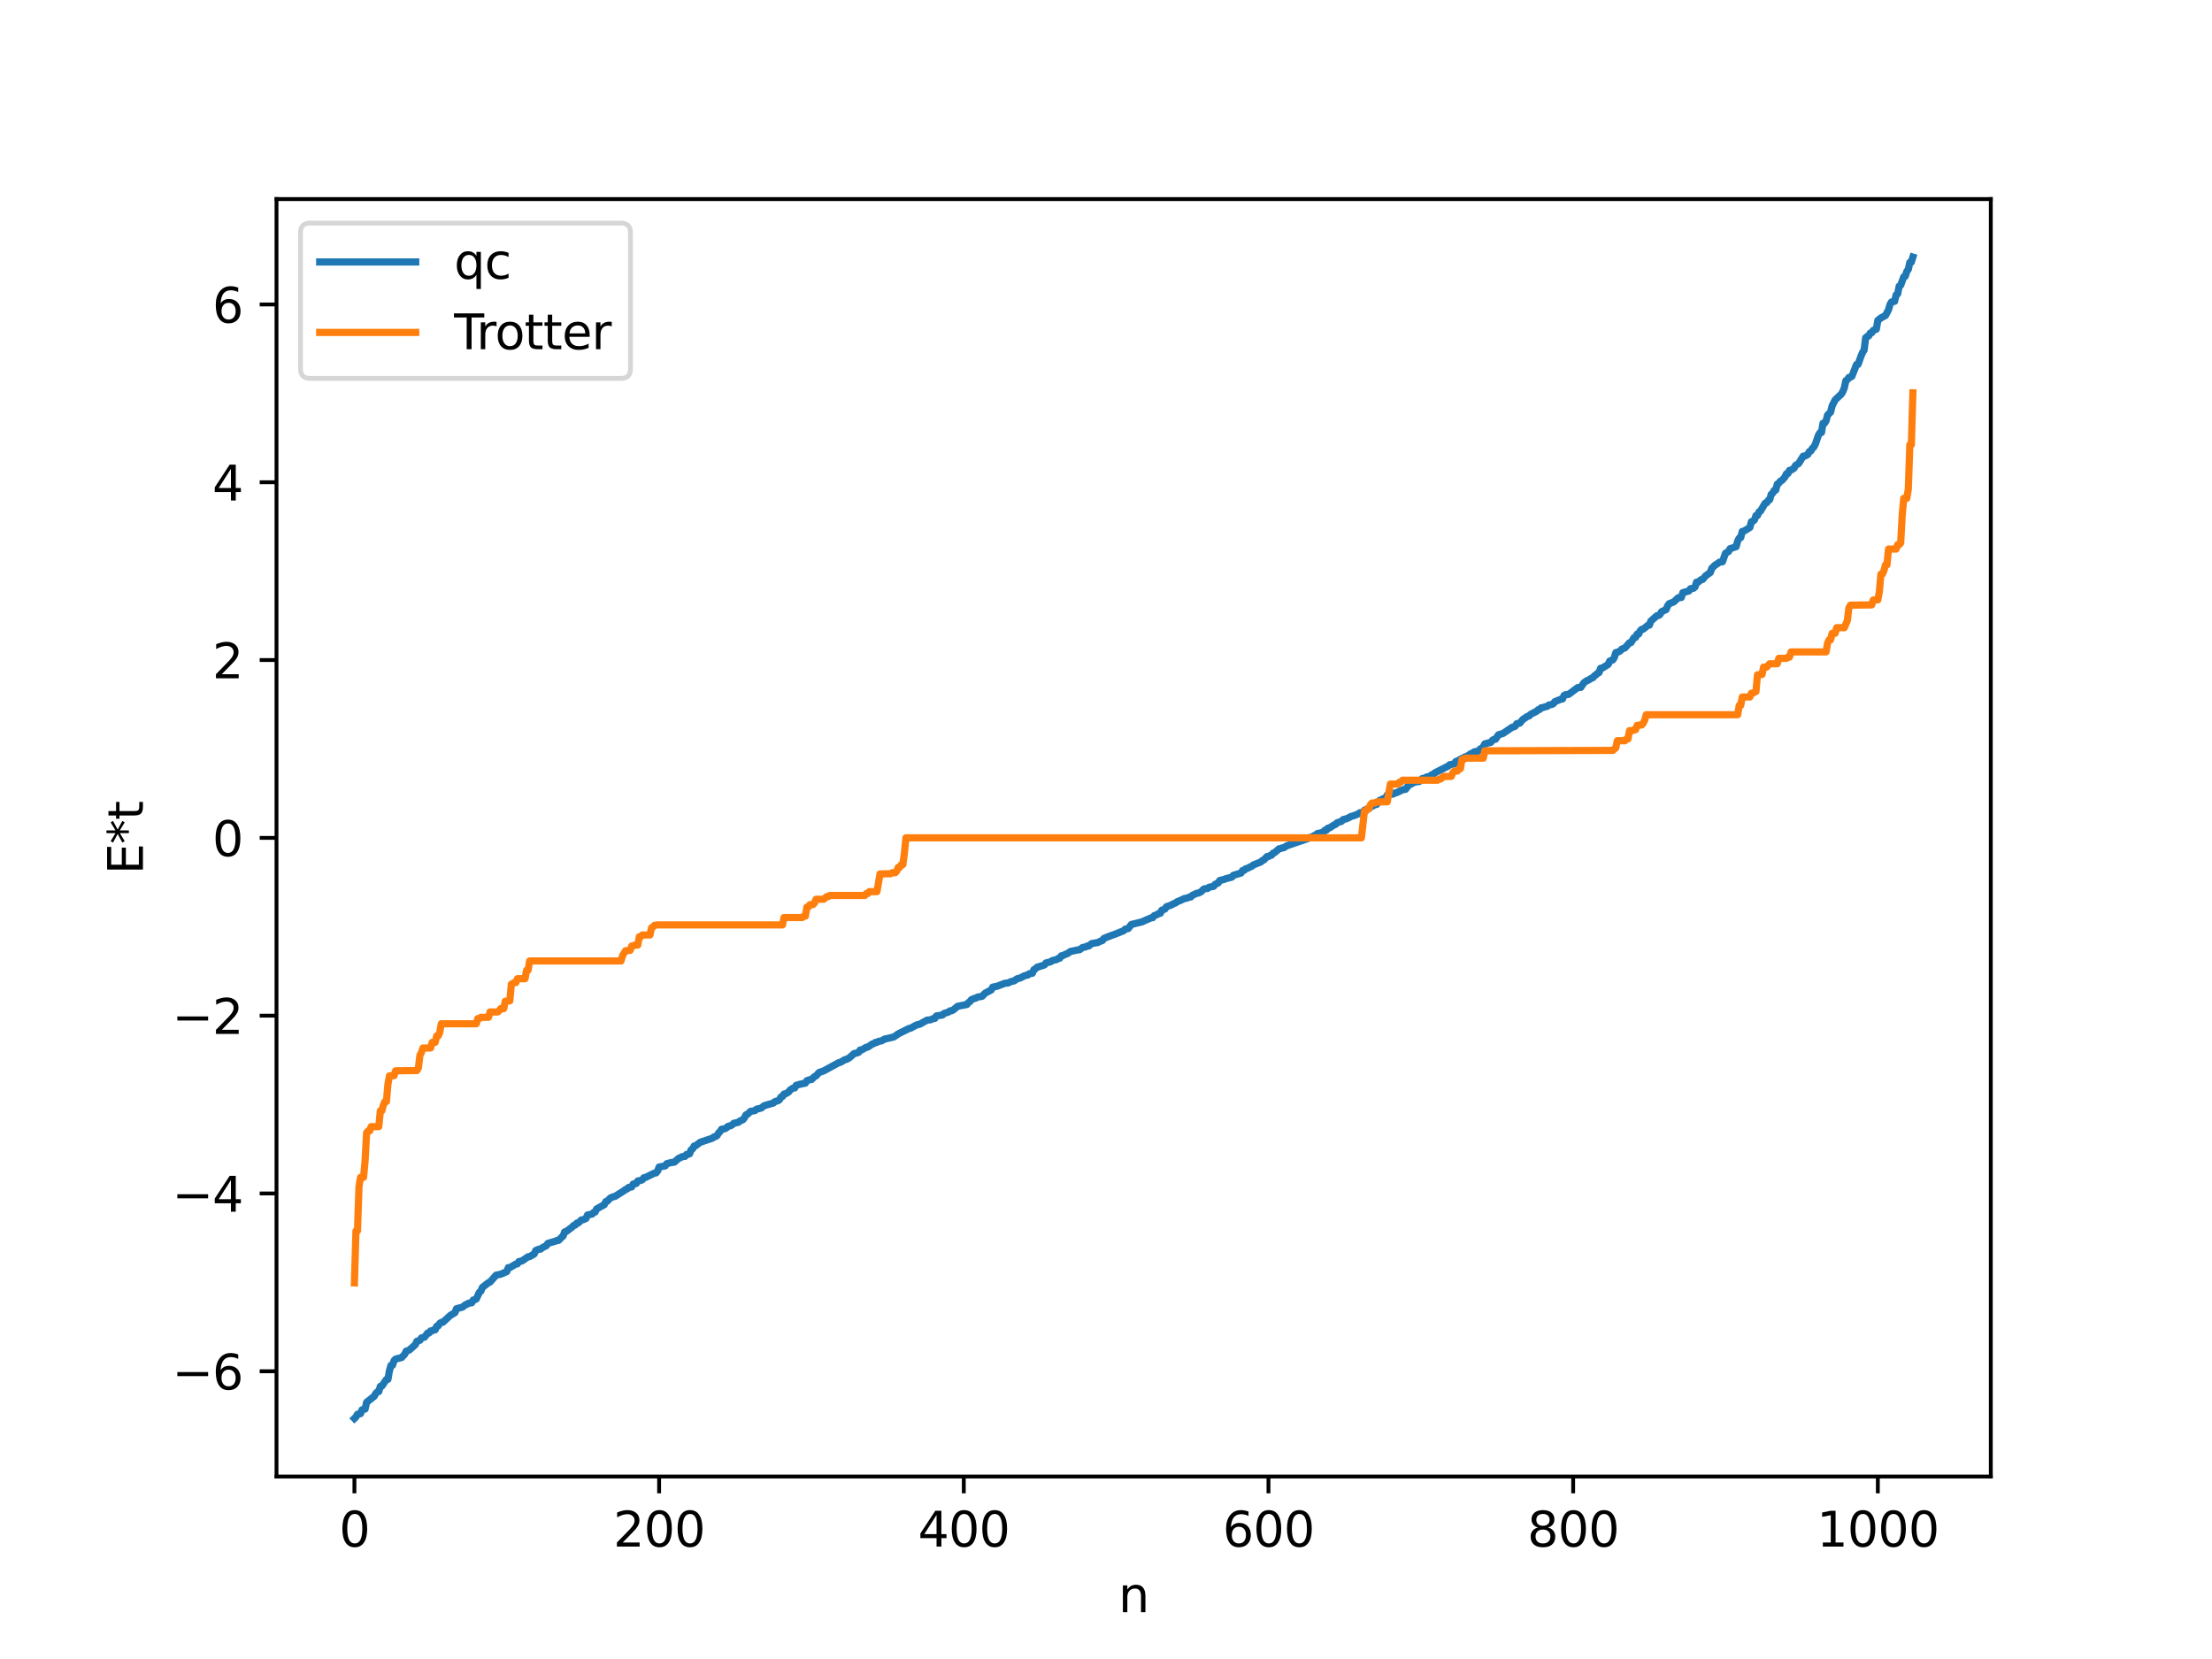 <?xml version="1.0" encoding="utf-8" standalone="no"?>
<!DOCTYPE svg PUBLIC "-//W3C//DTD SVG 1.1//EN"
  "http://www.w3.org/Graphics/SVG/1.1/DTD/svg11.dtd">
<svg xmlns:xlink="http://www.w3.org/1999/xlink" width="460.8pt" height="345.6pt" viewBox="0 0 460.8 345.6" xmlns="http://www.w3.org/2000/svg" version="1.1">
 <defs>
  <style type="text/css">*{stroke-linejoin: round; stroke-linecap: butt}</style>
 </defs>
 <g id="figure_1">
  <g id="patch_1">
   <path d="M 0 345.6 
L 460.8 345.6 
L 460.8 0 
L 0 0 
z
" style="fill: #ffffff"/>
  </g>
  <g id="axes_1">
   <g id="patch_2">
    <path d="M 57.6 307.584 
L 414.72 307.584 
L 414.72 41.472 
L 57.6 41.472 
z
" style="fill: #ffffff"/>
   </g>
   <g id="matplotlib.axis_1">
    <g id="xtick_1">
     <g id="line2d_1">
      <defs>
       <path id="mdd47098a5e" d="M 0 0 
L 0 3.5 
" style="stroke: #000000; stroke-width: 0.8"/>
      </defs>
      <g>
       <use xlink:href="#mdd47098a5e" x="73.833" y="307.584" style="stroke: #000000; stroke-width: 0.8"/>
      </g>
     </g>
     <g id="text_1">
      <!-- 0 -->
      <g transform="translate(70.651 322.182) scale(0.1 -0.1)">
       <defs>
        <path id="DejaVuSans-30" d="M 2034 4250 
Q 1547 4250 1301 3770 
Q 1056 3291 1056 2328 
Q 1056 1369 1301 889 
Q 1547 409 2034 409 
Q 2525 409 2770 889 
Q 3016 1369 3016 2328 
Q 3016 3291 2770 3770 
Q 2525 4250 2034 4250 
z
M 2034 4750 
Q 2819 4750 3233 4129 
Q 3647 3509 3647 2328 
Q 3647 1150 3233 529 
Q 2819 -91 2034 -91 
Q 1250 -91 836 529 
Q 422 1150 422 2328 
Q 422 3509 836 4129 
Q 1250 4750 2034 4750 
z
" transform="scale(0.016)"/>
       </defs>
       <use xlink:href="#DejaVuSans-30"/>
      </g>
     </g>
    </g>
    <g id="xtick_2">
     <g id="line2d_2">
      <g>
       <use xlink:href="#mdd47098a5e" x="137.304" y="307.584" style="stroke: #000000; stroke-width: 0.8"/>
      </g>
     </g>
     <g id="text_2">
      <!-- 200 -->
      <g transform="translate(127.76 322.182) scale(0.1 -0.1)">
       <defs>
        <path id="DejaVuSans-32" d="M 1228 531 
L 3431 531 
L 3431 0 
L 469 0 
L 469 531 
Q 828 903 1448 1529 
Q 2069 2156 2228 2338 
Q 2531 2678 2651 2914 
Q 2772 3150 2772 3378 
Q 2772 3750 2511 3984 
Q 2250 4219 1831 4219 
Q 1534 4219 1204 4116 
Q 875 4013 500 3803 
L 500 4441 
Q 881 4594 1212 4672 
Q 1544 4750 1819 4750 
Q 2544 4750 2975 4387 
Q 3406 4025 3406 3419 
Q 3406 3131 3298 2873 
Q 3191 2616 2906 2266 
Q 2828 2175 2409 1742 
Q 1991 1309 1228 531 
z
" transform="scale(0.016)"/>
       </defs>
       <use xlink:href="#DejaVuSans-32"/>
       <use xlink:href="#DejaVuSans-30" x="63.623"/>
       <use xlink:href="#DejaVuSans-30" x="127.246"/>
      </g>
     </g>
    </g>
    <g id="xtick_3">
     <g id="line2d_3">
      <g>
       <use xlink:href="#mdd47098a5e" x="200.775" y="307.584" style="stroke: #000000; stroke-width: 0.8"/>
      </g>
     </g>
     <g id="text_3">
      <!-- 400 -->
      <g transform="translate(191.231 322.182) scale(0.1 -0.1)">
       <defs>
        <path id="DejaVuSans-34" d="M 2419 4116 
L 825 1625 
L 2419 1625 
L 2419 4116 
z
M 2253 4666 
L 3047 4666 
L 3047 1625 
L 3713 1625 
L 3713 1100 
L 3047 1100 
L 3047 0 
L 2419 0 
L 2419 1100 
L 313 1100 
L 313 1709 
L 2253 4666 
z
" transform="scale(0.016)"/>
       </defs>
       <use xlink:href="#DejaVuSans-34"/>
       <use xlink:href="#DejaVuSans-30" x="63.623"/>
       <use xlink:href="#DejaVuSans-30" x="127.246"/>
      </g>
     </g>
    </g>
    <g id="xtick_4">
     <g id="line2d_4">
      <g>
       <use xlink:href="#mdd47098a5e" x="264.246" y="307.584" style="stroke: #000000; stroke-width: 0.8"/>
      </g>
     </g>
     <g id="text_4">
      <!-- 600 -->
      <g transform="translate(254.702 322.182) scale(0.1 -0.1)">
       <defs>
        <path id="DejaVuSans-36" d="M 2113 2584 
Q 1688 2584 1439 2293 
Q 1191 2003 1191 1497 
Q 1191 994 1439 701 
Q 1688 409 2113 409 
Q 2538 409 2786 701 
Q 3034 994 3034 1497 
Q 3034 2003 2786 2293 
Q 2538 2584 2113 2584 
z
M 3366 4563 
L 3366 3988 
Q 3128 4100 2886 4159 
Q 2644 4219 2406 4219 
Q 1781 4219 1451 3797 
Q 1122 3375 1075 2522 
Q 1259 2794 1537 2939 
Q 1816 3084 2150 3084 
Q 2853 3084 3261 2657 
Q 3669 2231 3669 1497 
Q 3669 778 3244 343 
Q 2819 -91 2113 -91 
Q 1303 -91 875 529 
Q 447 1150 447 2328 
Q 447 3434 972 4092 
Q 1497 4750 2381 4750 
Q 2619 4750 2861 4703 
Q 3103 4656 3366 4563 
z
" transform="scale(0.016)"/>
       </defs>
       <use xlink:href="#DejaVuSans-36"/>
       <use xlink:href="#DejaVuSans-30" x="63.623"/>
       <use xlink:href="#DejaVuSans-30" x="127.246"/>
      </g>
     </g>
    </g>
    <g id="xtick_5">
     <g id="line2d_5">
      <g>
       <use xlink:href="#mdd47098a5e" x="327.717" y="307.584" style="stroke: #000000; stroke-width: 0.8"/>
      </g>
     </g>
     <g id="text_5">
      <!-- 800 -->
      <g transform="translate(318.173 322.182) scale(0.1 -0.1)">
       <defs>
        <path id="DejaVuSans-38" d="M 2034 2216 
Q 1584 2216 1326 1975 
Q 1069 1734 1069 1313 
Q 1069 891 1326 650 
Q 1584 409 2034 409 
Q 2484 409 2743 651 
Q 3003 894 3003 1313 
Q 3003 1734 2745 1975 
Q 2488 2216 2034 2216 
z
M 1403 2484 
Q 997 2584 770 2862 
Q 544 3141 544 3541 
Q 544 4100 942 4425 
Q 1341 4750 2034 4750 
Q 2731 4750 3128 4425 
Q 3525 4100 3525 3541 
Q 3525 3141 3298 2862 
Q 3072 2584 2669 2484 
Q 3125 2378 3379 2068 
Q 3634 1759 3634 1313 
Q 3634 634 3220 271 
Q 2806 -91 2034 -91 
Q 1263 -91 848 271 
Q 434 634 434 1313 
Q 434 1759 690 2068 
Q 947 2378 1403 2484 
z
M 1172 3481 
Q 1172 3119 1398 2916 
Q 1625 2713 2034 2713 
Q 2441 2713 2670 2916 
Q 2900 3119 2900 3481 
Q 2900 3844 2670 4047 
Q 2441 4250 2034 4250 
Q 1625 4250 1398 4047 
Q 1172 3844 1172 3481 
z
" transform="scale(0.016)"/>
       </defs>
       <use xlink:href="#DejaVuSans-38"/>
       <use xlink:href="#DejaVuSans-30" x="63.623"/>
       <use xlink:href="#DejaVuSans-30" x="127.246"/>
      </g>
     </g>
    </g>
    <g id="xtick_6">
     <g id="line2d_6">
      <g>
       <use xlink:href="#mdd47098a5e" x="391.188" y="307.584" style="stroke: #000000; stroke-width: 0.8"/>
      </g>
     </g>
     <g id="text_6">
      <!-- 1000 -->
      <g transform="translate(378.463 322.182) scale(0.1 -0.1)">
       <defs>
        <path id="DejaVuSans-31" d="M 794 531 
L 1825 531 
L 1825 4091 
L 703 3866 
L 703 4441 
L 1819 4666 
L 2450 4666 
L 2450 531 
L 3481 531 
L 3481 0 
L 794 0 
L 794 531 
z
" transform="scale(0.016)"/>
       </defs>
       <use xlink:href="#DejaVuSans-31"/>
       <use xlink:href="#DejaVuSans-30" x="63.623"/>
       <use xlink:href="#DejaVuSans-30" x="127.246"/>
       <use xlink:href="#DejaVuSans-30" x="190.869"/>
      </g>
     </g>
    </g>
    <g id="text_7">
     <!-- n -->
     <g transform="translate(232.991 335.861) scale(0.1 -0.1)">
      <defs>
       <path id="DejaVuSans-6e" d="M 3513 2113 
L 3513 0 
L 2938 0 
L 2938 2094 
Q 2938 2591 2744 2837 
Q 2550 3084 2163 3084 
Q 1697 3084 1428 2787 
Q 1159 2491 1159 1978 
L 1159 0 
L 581 0 
L 581 3500 
L 1159 3500 
L 1159 2956 
Q 1366 3272 1645 3428 
Q 1925 3584 2291 3584 
Q 2894 3584 3203 3211 
Q 3513 2838 3513 2113 
z
" transform="scale(0.016)"/>
      </defs>
      <use xlink:href="#DejaVuSans-6e"/>
     </g>
    </g>
   </g>
   <g id="matplotlib.axis_2">
    <g id="ytick_1">
     <g id="line2d_7">
      <defs>
       <path id="m466a927f74" d="M 0 0 
L -3.5 0 
" style="stroke: #000000; stroke-width: 0.8"/>
      </defs>
      <g>
       <use xlink:href="#m466a927f74" x="57.6" y="285.659" style="stroke: #000000; stroke-width: 0.8"/>
      </g>
     </g>
     <g id="text_8">
      <!-- −6 -->
      <g transform="translate(35.858 289.459) scale(0.1 -0.1)">
       <defs>
        <path id="DejaVuSans-2212" d="M 678 2272 
L 4684 2272 
L 4684 1741 
L 678 1741 
L 678 2272 
z
" transform="scale(0.016)"/>
       </defs>
       <use xlink:href="#DejaVuSans-2212"/>
       <use xlink:href="#DejaVuSans-36" x="83.789"/>
      </g>
     </g>
    </g>
    <g id="ytick_2">
     <g id="line2d_8">
      <g>
       <use xlink:href="#m466a927f74" x="57.6" y="248.619" style="stroke: #000000; stroke-width: 0.8"/>
      </g>
     </g>
     <g id="text_9">
      <!-- −4 -->
      <g transform="translate(35.858 252.419) scale(0.1 -0.1)">
       <use xlink:href="#DejaVuSans-2212"/>
       <use xlink:href="#DejaVuSans-34" x="83.789"/>
      </g>
     </g>
    </g>
    <g id="ytick_3">
     <g id="line2d_9">
      <g>
       <use xlink:href="#m466a927f74" x="57.6" y="211.58" style="stroke: #000000; stroke-width: 0.8"/>
      </g>
     </g>
     <g id="text_10">
      <!-- −2 -->
      <g transform="translate(35.858 215.379) scale(0.1 -0.1)">
       <use xlink:href="#DejaVuSans-2212"/>
       <use xlink:href="#DejaVuSans-32" x="83.789"/>
      </g>
     </g>
    </g>
    <g id="ytick_4">
     <g id="line2d_10">
      <g>
       <use xlink:href="#m466a927f74" x="57.6" y="174.54" style="stroke: #000000; stroke-width: 0.8"/>
      </g>
     </g>
     <g id="text_11">
      <!-- 0 -->
      <g transform="translate(44.237 178.339) scale(0.1 -0.1)">
       <use xlink:href="#DejaVuSans-30"/>
      </g>
     </g>
    </g>
    <g id="ytick_5">
     <g id="line2d_11">
      <g>
       <use xlink:href="#m466a927f74" x="57.6" y="137.5" style="stroke: #000000; stroke-width: 0.8"/>
      </g>
     </g>
     <g id="text_12">
      <!-- 2 -->
      <g transform="translate(44.237 141.299) scale(0.1 -0.1)">
       <use xlink:href="#DejaVuSans-32"/>
      </g>
     </g>
    </g>
    <g id="ytick_6">
     <g id="line2d_12">
      <g>
       <use xlink:href="#m466a927f74" x="57.6" y="100.46" style="stroke: #000000; stroke-width: 0.8"/>
      </g>
     </g>
     <g id="text_13">
      <!-- 4 -->
      <g transform="translate(44.237 104.259) scale(0.1 -0.1)">
       <use xlink:href="#DejaVuSans-34"/>
      </g>
     </g>
    </g>
    <g id="ytick_7">
     <g id="line2d_13">
      <g>
       <use xlink:href="#m466a927f74" x="57.6" y="63.42" style="stroke: #000000; stroke-width: 0.8"/>
      </g>
     </g>
     <g id="text_14">
      <!-- 6 -->
      <g transform="translate(44.237 67.219) scale(0.1 -0.1)">
       <use xlink:href="#DejaVuSans-36"/>
      </g>
     </g>
    </g>
    <g id="text_15">
     <!-- E*t -->
     <g transform="translate(29.778 182.148) rotate(-90) scale(0.1 -0.1)">
      <defs>
       <path id="DejaVuSans-45" d="M 628 4666 
L 3578 4666 
L 3578 4134 
L 1259 4134 
L 1259 2753 
L 3481 2753 
L 3481 2222 
L 1259 2222 
L 1259 531 
L 3634 531 
L 3634 0 
L 628 0 
L 628 4666 
z
" transform="scale(0.016)"/>
       <path id="DejaVuSans-2a" d="M 3009 3897 
L 1888 3291 
L 3009 2681 
L 2828 2375 
L 1778 3009 
L 1778 1831 
L 1422 1831 
L 1422 3009 
L 372 2375 
L 191 2681 
L 1313 3291 
L 191 3897 
L 372 4206 
L 1422 3572 
L 1422 4750 
L 1778 4750 
L 1778 3572 
L 2828 4206 
L 3009 3897 
z
" transform="scale(0.016)"/>
       <path id="DejaVuSans-74" d="M 1172 4494 
L 1172 3500 
L 2356 3500 
L 2356 3053 
L 1172 3053 
L 1172 1153 
Q 1172 725 1289 603 
Q 1406 481 1766 481 
L 2356 481 
L 2356 0 
L 1766 0 
Q 1100 0 847 248 
Q 594 497 594 1153 
L 594 3053 
L 172 3053 
L 172 3500 
L 594 3500 
L 594 4494 
L 1172 4494 
z
" transform="scale(0.016)"/>
      </defs>
      <use xlink:href="#DejaVuSans-45"/>
      <use xlink:href="#DejaVuSans-2a" x="63.184"/>
      <use xlink:href="#DejaVuSans-74" x="113.184"/>
     </g>
    </g>
   </g>
   <g id="line2d_14">
    <path d="M 73.833 295.488 
L 74.15 295.182 
L 74.467 294.617 
L 75.102 294.485 
L 75.42 293.687 
L 76.054 293.539 
L 76.372 292.12 
L 77.958 290.868 
L 78.276 290.291 
L 78.593 289.975 
L 78.91 289.883 
L 79.228 288.801 
L 79.545 288.748 
L 80.497 287.358 
L 80.815 287.343 
L 81.132 285.518 
L 81.449 284.434 
L 81.767 284.409 
L 82.084 283.462 
L 82.401 283.121 
L 83.671 282.796 
L 84.305 282.122 
L 84.623 281.463 
L 85.258 281.247 
L 86.527 280.111 
L 86.844 279.42 
L 87.479 279.202 
L 87.796 278.709 
L 88.431 278.564 
L 89.066 277.711 
L 89.383 277.69 
L 89.7 277.26 
L 90.018 277.243 
L 90.335 277.036 
L 90.653 277.022 
L 90.97 276.281 
L 91.287 276.199 
L 91.605 275.682 
L 91.922 275.476 
L 92.239 275.463 
L 93.826 274.015 
L 94.778 273.444 
L 95.096 272.626 
L 96.365 272.294 
L 97 271.775 
L 97.317 271.688 
L 97.634 271.469 
L 98.269 271.395 
L 98.586 270.815 
L 98.904 270.769 
L 99.221 270.601 
L 99.856 269.22 
L 100.173 268.972 
L 100.491 268.189 
L 101.76 267.197 
L 102.077 267.083 
L 103.347 265.64 
L 104.299 265.446 
L 105.568 264.901 
L 105.886 264.069 
L 106.203 264.067 
L 106.838 263.703 
L 107.472 263.317 
L 107.79 263.283 
L 108.107 262.792 
L 108.742 262.678 
L 110.011 261.802 
L 110.329 261.771 
L 111.281 261.226 
L 111.598 260.505 
L 112.233 260.237 
L 112.55 260.23 
L 113.185 259.803 
L 113.82 259.498 
L 114.137 259.014 
L 115.724 258.556 
L 116.041 258.4 
L 116.358 258.394 
L 116.993 257.756 
L 117.31 257.47 
L 117.628 256.623 
L 117.945 256.556 
L 119.215 255.6 
L 119.532 255.262 
L 119.849 255.184 
L 120.167 254.79 
L 120.484 254.749 
L 121.119 254.13 
L 121.436 254.104 
L 122.071 253.83 
L 122.388 253.105 
L 123.34 252.92 
L 123.658 252.584 
L 123.975 252.495 
L 124.292 251.841 
L 125.879 250.958 
L 126.196 250.324 
L 126.514 250.22 
L 127.148 249.566 
L 127.783 249.289 
L 128.1 249.244 
L 130.005 248.039 
L 130.322 247.781 
L 130.639 247.682 
L 130.957 247.359 
L 131.591 247.254 
L 131.909 246.652 
L 132.543 246.538 
L 132.861 246.021 
L 133.496 245.898 
L 133.813 245.759 
L 134.13 245.345 
L 134.448 245.3 
L 136.352 244.365 
L 136.669 244.338 
L 136.986 243.97 
L 137.304 243.105 
L 138.573 242.879 
L 138.891 242.42 
L 139.843 242.182 
L 140.477 242.094 
L 141.429 241.262 
L 141.747 241.181 
L 142.064 240.959 
L 142.699 240.897 
L 143.016 240.487 
L 143.334 240.477 
L 143.651 240.353 
L 143.968 239.548 
L 144.286 239.326 
L 144.603 238.733 
L 144.92 238.679 
L 145.872 237.956 
L 148.411 237.106 
L 148.729 236.835 
L 149.046 236.778 
L 149.363 236.58 
L 149.681 236.029 
L 149.998 235.733 
L 150.315 235.242 
L 150.95 235.144 
L 151.267 235.013 
L 151.585 234.679 
L 152.22 234.494 
L 152.537 234.317 
L 152.854 234.001 
L 153.806 233.798 
L 154.124 233.528 
L 154.758 233.256 
L 155.076 232.857 
L 155.393 232.254 
L 155.71 232.126 
L 156.345 231.525 
L 157.297 231.348 
L 157.615 231.055 
L 158.567 230.836 
L 159.201 230.329 
L 161.105 229.782 
L 161.423 229.484 
L 162.058 229.308 
L 162.375 229.093 
L 162.692 228.524 
L 163.01 228.415 
L 163.327 227.909 
L 163.644 227.857 
L 164.279 227.492 
L 164.596 227.059 
L 165.231 226.662 
L 165.548 226.644 
L 165.866 226.094 
L 166.818 225.826 
L 167.453 225.7 
L 167.77 225.642 
L 168.087 225.119 
L 168.722 224.913 
L 169.039 224.901 
L 169.674 224.27 
L 169.991 224.134 
L 170.626 223.418 
L 171.578 223.092 
L 174.752 221.361 
L 175.069 221.31 
L 176.021 220.736 
L 176.339 220.697 
L 176.973 220.32 
L 177.608 219.757 
L 177.925 219.473 
L 178.56 219.34 
L 178.877 219.207 
L 179.195 218.727 
L 179.512 218.72 
L 180.464 218.157 
L 180.781 218.126 
L 181.734 217.472 
L 182.051 217.398 
L 182.368 217.155 
L 182.686 217.136 
L 183.003 216.938 
L 183.638 216.833 
L 184.272 216.464 
L 186.177 216.029 
L 187.129 215.372 
L 189.35 214.253 
L 189.667 214.206 
L 190.937 213.511 
L 191.572 213.371 
L 193.158 212.498 
L 193.793 212.456 
L 194.428 212.184 
L 194.745 212.152 
L 195.062 211.643 
L 196.332 211.445 
L 196.649 211.13 
L 197.601 210.816 
L 197.919 210.571 
L 198.236 210.558 
L 198.553 210.409 
L 199.505 209.624 
L 201.41 209.258 
L 201.727 208.868 
L 202.044 208.662 
L 202.362 208.25 
L 202.996 207.986 
L 203.314 207.912 
L 203.631 207.712 
L 204.583 207.553 
L 205.218 206.897 
L 206.487 206.228 
L 206.805 205.639 
L 207.757 205.442 
L 209.343 204.828 
L 209.978 204.783 
L 210.613 204.476 
L 211.248 204.342 
L 211.882 203.891 
L 212.517 203.744 
L 213.469 203.243 
L 214.104 203.118 
L 214.421 202.848 
L 215.056 202.751 
L 215.373 202.01 
L 215.691 201.839 
L 216.008 201.512 
L 216.643 201.313 
L 217.277 201.12 
L 217.595 200.991 
L 217.912 200.59 
L 218.864 200.365 
L 219.181 200.114 
L 220.134 199.891 
L 220.451 199.648 
L 220.768 199.618 
L 221.086 199.115 
L 221.403 199.074 
L 222.038 198.756 
L 222.355 198.663 
L 222.99 198.204 
L 224.577 197.878 
L 224.894 197.851 
L 225.529 197.377 
L 226.163 197.264 
L 226.481 197.076 
L 226.798 197.069 
L 227.433 196.557 
L 228.702 196.349 
L 229.337 196.014 
L 229.654 195.934 
L 229.972 195.487 
L 230.924 195.103 
L 231.558 194.869 
L 232.193 194.644 
L 234.097 193.88 
L 234.415 193.551 
L 235.049 193.419 
L 235.684 192.584 
L 237.905 192.039 
L 238.54 191.746 
L 239.81 191.197 
L 240.127 191.175 
L 240.444 190.749 
L 241.079 190.51 
L 241.396 190.281 
L 241.714 190.256 
L 242.031 189.609 
L 242.666 189.379 
L 242.983 188.896 
L 243.935 188.556 
L 244.57 188.215 
L 244.887 188.11 
L 245.205 187.853 
L 245.839 187.608 
L 246.791 187.151 
L 247.109 187.147 
L 247.743 186.89 
L 248.061 186.867 
L 248.378 186.519 
L 249.33 186.069 
L 249.648 186.052 
L 250.282 185.722 
L 250.6 185.345 
L 250.917 185.148 
L 251.552 185.088 
L 251.869 184.823 
L 252.821 184.64 
L 253.139 184.227 
L 253.773 183.925 
L 254.091 183.421 
L 255.043 183.193 
L 255.36 183.044 
L 255.995 182.893 
L 256.629 182.712 
L 256.947 182.338 
L 258.534 181.863 
L 258.851 181.348 
L 259.168 181.307 
L 259.486 180.982 
L 259.803 180.924 
L 260.438 180.59 
L 260.755 180.481 
L 261.072 180.19 
L 262.659 179.56 
L 262.977 179.254 
L 263.294 179.13 
L 263.929 178.44 
L 264.246 178.43 
L 264.563 178.219 
L 264.881 178.157 
L 265.198 177.737 
L 265.515 177.629 
L 266.467 176.807 
L 266.785 176.778 
L 267.102 176.616 
L 267.42 176.605 
L 268.054 176.199 
L 272.497 174.674 
L 272.815 174.46 
L 273.449 174.319 
L 273.767 174.054 
L 274.084 174.044 
L 274.401 173.657 
L 275.671 173.362 
L 275.988 172.95 
L 276.305 172.944 
L 276.623 172.529 
L 276.94 172.484 
L 277.892 171.86 
L 278.21 171.745 
L 278.527 171.405 
L 279.479 171.087 
L 279.796 170.734 
L 280.431 170.579 
L 281.066 170.312 
L 281.383 170.094 
L 282.018 169.922 
L 282.97 169.548 
L 283.287 169.307 
L 283.922 169.263 
L 284.239 168.781 
L 285.191 168.449 
L 285.509 168.041 
L 285.826 167.984 
L 286.461 167.603 
L 286.778 167.58 
L 287.413 166.731 
L 287.73 166.639 
L 288.048 166.414 
L 288.365 166.344 
L 288.682 166.158 
L 289 165.602 
L 290.269 165.404 
L 290.586 165.188 
L 290.904 165.135 
L 292.173 164.533 
L 292.808 164.421 
L 293.443 163.596 
L 294.712 162.922 
L 295.664 162.797 
L 296.299 162.176 
L 296.616 162.163 
L 297.251 161.841 
L 297.886 161.73 
L 298.203 161.417 
L 298.52 161.388 
L 298.838 161.035 
L 301.694 159.588 
L 302.011 159.302 
L 302.646 159.18 
L 302.963 159.156 
L 303.281 158.621 
L 303.598 158.553 
L 304.55 157.988 
L 304.867 157.932 
L 305.185 157.659 
L 305.502 157.635 
L 306.454 156.973 
L 306.772 156.946 
L 307.089 156.627 
L 308.041 156.447 
L 308.358 156.013 
L 308.676 155.914 
L 308.993 155.556 
L 309.31 154.966 
L 309.945 154.797 
L 310.58 154.638 
L 310.897 154.218 
L 311.215 154.028 
L 311.532 154.002 
L 312.167 153.065 
L 313.119 152.789 
L 315.023 151.487 
L 315.34 151.435 
L 315.658 151.263 
L 315.975 150.757 
L 316.61 150.638 
L 317.244 149.866 
L 317.879 149.445 
L 318.196 149.23 
L 318.514 149.161 
L 318.831 148.817 
L 320.1 148.172 
L 320.418 147.862 
L 320.735 147.804 
L 321.053 147.446 
L 321.37 147.414 
L 322.005 147.206 
L 322.322 147.143 
L 322.639 146.878 
L 323.274 146.749 
L 323.591 146.587 
L 323.909 146.168 
L 325.178 145.647 
L 325.496 145.614 
L 325.813 144.892 
L 326.13 144.719 
L 326.765 144.656 
L 328.669 143.234 
L 329.304 143.199 
L 329.939 142.255 
L 330.573 141.786 
L 330.891 141.697 
L 331.525 141.278 
L 331.843 141.174 
L 332.16 140.763 
L 332.477 140.582 
L 332.795 140.254 
L 333.112 140.112 
L 333.429 139.214 
L 333.747 139.197 
L 335.016 138.409 
L 335.334 137.709 
L 335.968 137.475 
L 336.286 136.975 
L 336.603 135.951 
L 337.238 135.77 
L 337.555 135.563 
L 337.872 135.205 
L 338.507 134.966 
L 339.459 133.9 
L 339.777 133.84 
L 340.411 132.815 
L 340.729 132.787 
L 341.046 132.093 
L 341.363 132.081 
L 341.681 131.415 
L 341.998 131.099 
L 342.315 131.062 
L 343.267 130.282 
L 343.585 130.229 
L 343.902 129.378 
L 345.172 128.261 
L 345.489 128.218 
L 345.806 128.011 
L 346.124 127.437 
L 347.076 126.987 
L 347.393 126.215 
L 347.71 125.77 
L 348.662 125.393 
L 349.615 124.52 
L 350.249 124.469 
L 350.567 123.457 
L 351.836 123.109 
L 352.153 122.642 
L 352.788 122.544 
L 353.105 122.275 
L 353.423 121.273 
L 353.74 121.27 
L 354.375 120.754 
L 354.692 120.708 
L 355.327 119.943 
L 356.279 119.274 
L 356.596 118.396 
L 357.231 117.772 
L 357.866 117.363 
L 358.183 117.111 
L 358.818 117.029 
L 359.453 115.246 
L 360.087 114.884 
L 360.405 114.304 
L 361.674 113.881 
L 361.991 112.694 
L 362.309 112.103 
L 362.626 111.986 
L 362.943 110.71 
L 363.261 110.666 
L 364.53 109.879 
L 364.848 108.686 
L 365.165 108.563 
L 365.482 108.313 
L 365.8 107.407 
L 366.117 107.391 
L 366.434 106.629 
L 366.752 106.459 
L 367.704 104.83 
L 368.021 104.748 
L 368.339 104.264 
L 368.656 104.105 
L 368.973 102.991 
L 369.291 102.726 
L 369.608 102.137 
L 369.925 102.088 
L 370.243 100.863 
L 370.56 100.655 
L 370.877 100.244 
L 371.195 100.093 
L 371.829 99.388 
L 372.147 98.695 
L 372.464 98.641 
L 372.781 97.983 
L 373.099 97.93 
L 373.734 97.534 
L 374.051 96.943 
L 374.686 96.571 
L 375.638 95.022 
L 375.955 95.022 
L 376.59 94.686 
L 376.907 94.088 
L 377.224 93.948 
L 377.542 93.411 
L 377.859 93.129 
L 378.177 92.505 
L 378.811 90.675 
L 379.129 90.149 
L 379.446 90.108 
L 379.763 88.178 
L 380.081 88.174 
L 380.398 87.672 
L 380.715 86.47 
L 381.35 85.846 
L 381.667 84.542 
L 382.302 83.295 
L 383.572 82.11 
L 383.889 81.582 
L 384.206 80.803 
L 384.524 79.313 
L 384.841 79.106 
L 385.158 78.627 
L 385.476 78.585 
L 385.793 78.376 
L 386.745 75.936 
L 387.062 75.922 
L 387.697 74.161 
L 388.015 73.39 
L 388.332 72.933 
L 388.649 70.372 
L 388.967 70.091 
L 389.284 69.984 
L 389.601 69.396 
L 389.919 69.319 
L 390.236 68.823 
L 390.871 68.585 
L 391.188 66.74 
L 391.823 66.235 
L 392.775 65.726 
L 393.41 64.539 
L 393.727 63.441 
L 394.044 62.898 
L 394.679 62.771 
L 394.996 61.434 
L 395.314 61.229 
L 395.631 59.619 
L 395.948 59.415 
L 396.583 57.676 
L 396.9 57.552 
L 397.218 56.541 
L 397.535 56.126 
L 397.853 54.655 
L 398.17 54.601 
L 398.487 53.568 
L 398.487 53.568 
" clip-path="url(#p1b53f453dd)" style="fill: none; stroke: #1f77b4; stroke-width: 1.5; stroke-linecap: square"/>
   </g>
   <g id="line2d_15">
    <path d="M 73.833 267.249 
L 74.15 256.43 
L 74.467 256.43 
L 74.785 247.183 
L 75.102 245.262 
L 75.737 245.262 
L 76.054 241.802 
L 76.372 235.962 
L 76.689 235.603 
L 77.006 235.603 
L 77.324 234.699 
L 78.91 234.699 
L 79.228 231.404 
L 79.545 231.404 
L 79.862 230.211 
L 80.18 229.474 
L 80.497 229.474 
L 80.815 225.831 
L 81.132 224.115 
L 82.084 224.086 
L 82.401 223.071 
L 86.844 223.013 
L 87.162 222.457 
L 87.479 219.817 
L 87.796 219.233 
L 88.114 218.319 
L 89.7 218.319 
L 90.018 217.151 
L 90.653 217.151 
L 90.97 215.795 
L 91.287 215.795 
L 91.605 215.088 
L 91.922 213.27 
L 99.221 213.27 
L 99.539 212.187 
L 99.856 212.187 
L 100.173 211.931 
L 101.76 211.931 
L 102.077 210.808 
L 103.664 210.808 
L 103.981 210.555 
L 104.299 210.117 
L 104.934 210.117 
L 105.251 208.577 
L 106.203 208.5 
L 106.52 205.025 
L 107.155 204.681 
L 107.472 204.681 
L 107.79 203.881 
L 109.377 203.881 
L 109.694 202.125 
L 110.011 202.125 
L 110.329 200.185 
L 129.37 200.185 
L 129.687 199.083 
L 130.322 198.046 
L 131.274 197.98 
L 131.591 197.078 
L 131.909 197.078 
L 132.226 196.872 
L 132.861 196.872 
L 133.178 195.136 
L 133.496 195.136 
L 133.813 194.772 
L 135.4 194.772 
L 135.717 193.292 
L 136.034 193.092 
L 136.352 192.758 
L 136.986 192.674 
L 163.01 192.674 
L 163.327 191.137 
L 167.135 191.137 
L 167.453 190.856 
L 167.77 190.856 
L 168.087 188.955 
L 168.405 188.955 
L 168.722 188.447 
L 169.357 188.447 
L 169.674 188.12 
L 169.991 187.335 
L 171.578 187.335 
L 172.213 186.782 
L 172.53 186.782 
L 172.848 186.547 
L 180.147 186.547 
L 180.464 186.143 
L 180.781 186.143 
L 181.099 185.747 
L 182.686 185.747 
L 183.32 182.051 
L 185.542 182.018 
L 185.859 181.803 
L 186.494 181.803 
L 186.811 181.479 
L 187.129 180.666 
L 187.446 180.666 
L 187.763 180.116 
L 188.081 180.116 
L 188.398 177.817 
L 188.715 174.54 
L 283.605 174.54 
L 284.239 168.964 
L 284.557 168.964 
L 284.874 168.413 
L 285.191 168.413 
L 285.509 167.6 
L 285.826 167.276 
L 286.461 167.276 
L 286.778 167.061 
L 289 167.028 
L 289.634 163.332 
L 291.221 163.332 
L 291.539 162.936 
L 291.856 162.936 
L 292.173 162.532 
L 299.472 162.532 
L 299.79 162.297 
L 300.107 162.297 
L 300.742 161.744 
L 302.329 161.744 
L 302.646 160.96 
L 302.963 160.632 
L 303.598 160.632 
L 303.915 160.125 
L 304.233 160.125 
L 304.55 158.223 
L 304.867 158.223 
L 305.185 157.942 
L 308.993 157.942 
L 309.31 156.406 
L 335.968 156.321 
L 336.603 155.787 
L 336.92 154.307 
L 338.507 154.307 
L 338.824 153.943 
L 339.142 153.943 
L 339.459 152.207 
L 340.094 152.207 
L 340.411 152.001 
L 340.729 152.001 
L 341.046 151.1 
L 341.681 151.033 
L 341.998 151.033 
L 342.315 150.632 
L 342.633 149.997 
L 342.95 148.894 
L 361.991 148.894 
L 362.309 146.954 
L 362.626 146.954 
L 362.943 145.198 
L 364.53 145.198 
L 364.848 144.398 
L 365.165 144.398 
L 365.8 144.055 
L 366.117 140.58 
L 367.069 140.502 
L 367.386 138.963 
L 368.021 138.963 
L 368.656 138.272 
L 370.243 138.272 
L 370.56 137.149 
L 372.147 137.149 
L 372.464 136.893 
L 372.781 136.893 
L 373.099 135.809 
L 380.398 135.809 
L 380.715 133.992 
L 381.033 133.285 
L 381.35 133.285 
L 381.667 131.928 
L 382.302 131.928 
L 382.62 130.76 
L 384.206 130.76 
L 384.841 129.262 
L 385.158 126.622 
L 385.476 126.066 
L 389.919 126.009 
L 390.236 124.993 
L 391.188 124.964 
L 391.505 123.249 
L 391.823 119.605 
L 392.14 119.605 
L 392.458 118.868 
L 392.775 117.675 
L 393.092 117.675 
L 393.41 114.38 
L 394.996 114.38 
L 395.314 113.476 
L 395.631 113.476 
L 395.948 113.118 
L 396.266 107.277 
L 396.583 103.817 
L 397.218 103.817 
L 397.535 101.896 
L 397.853 92.649 
L 398.17 92.649 
L 398.487 81.831 
L 398.487 81.831 
" clip-path="url(#p1b53f453dd)" style="fill: none; stroke: #ff7f0e; stroke-width: 1.5; stroke-linecap: square"/>
   </g>
   <g id="patch_3">
    <path d="M 57.6 307.584 
L 57.6 41.472 
" style="fill: none; stroke: #000000; stroke-width: 0.8; stroke-linejoin: miter; stroke-linecap: square"/>
   </g>
   <g id="patch_4">
    <path d="M 414.72 307.584 
L 414.72 41.472 
" style="fill: none; stroke: #000000; stroke-width: 0.8; stroke-linejoin: miter; stroke-linecap: square"/>
   </g>
   <g id="patch_5">
    <path d="M 57.6 307.584 
L 414.72 307.584 
" style="fill: none; stroke: #000000; stroke-width: 0.8; stroke-linejoin: miter; stroke-linecap: square"/>
   </g>
   <g id="patch_6">
    <path d="M 57.6 41.472 
L 414.72 41.472 
" style="fill: none; stroke: #000000; stroke-width: 0.8; stroke-linejoin: miter; stroke-linecap: square"/>
   </g>
   <g id="legend_1">
    <g id="patch_7">
     <path d="M 64.6 78.828 
L 129.342 78.828 
Q 131.342 78.828 131.342 76.828 
L 131.342 48.472 
Q 131.342 46.472 129.342 46.472 
L 64.6 46.472 
Q 62.6 46.472 62.6 48.472 
L 62.6 76.828 
Q 62.6 78.828 64.6 78.828 
z
" style="fill: #ffffff; opacity: 0.8; stroke: #cccccc; stroke-linejoin: miter"/>
    </g>
    <g id="line2d_16">
     <path d="M 66.6 54.57 
L 76.6 54.57 
L 86.6 54.57 
" style="fill: none; stroke: #1f77b4; stroke-width: 1.5; stroke-linecap: square"/>
    </g>
    <g id="text_16">
     <!-- qc -->
     <g transform="translate(94.6 58.07) scale(0.1 -0.1)">
      <defs>
       <path id="DejaVuSans-71" d="M 947 1747 
Q 947 1113 1208 752 
Q 1469 391 1925 391 
Q 2381 391 2643 752 
Q 2906 1113 2906 1747 
Q 2906 2381 2643 2742 
Q 2381 3103 1925 3103 
Q 1469 3103 1208 2742 
Q 947 2381 947 1747 
z
M 2906 525 
Q 2725 213 2448 61 
Q 2172 -91 1784 -91 
Q 1150 -91 751 415 
Q 353 922 353 1747 
Q 353 2572 751 3078 
Q 1150 3584 1784 3584 
Q 2172 3584 2448 3432 
Q 2725 3281 2906 2969 
L 2906 3500 
L 3481 3500 
L 3481 -1331 
L 2906 -1331 
L 2906 525 
z
" transform="scale(0.016)"/>
       <path id="DejaVuSans-63" d="M 3122 3366 
L 3122 2828 
Q 2878 2963 2633 3030 
Q 2388 3097 2138 3097 
Q 1578 3097 1268 2742 
Q 959 2388 959 1747 
Q 959 1106 1268 751 
Q 1578 397 2138 397 
Q 2388 397 2633 464 
Q 2878 531 3122 666 
L 3122 134 
Q 2881 22 2623 -34 
Q 2366 -91 2075 -91 
Q 1284 -91 818 406 
Q 353 903 353 1747 
Q 353 2603 823 3093 
Q 1294 3584 2113 3584 
Q 2378 3584 2631 3529 
Q 2884 3475 3122 3366 
z
" transform="scale(0.016)"/>
      </defs>
      <use xlink:href="#DejaVuSans-71"/>
      <use xlink:href="#DejaVuSans-63" x="63.477"/>
     </g>
    </g>
    <g id="line2d_17">
     <path d="M 66.6 69.249 
L 76.6 69.249 
L 86.6 69.249 
" style="fill: none; stroke: #ff7f0e; stroke-width: 1.5; stroke-linecap: square"/>
    </g>
    <g id="text_17">
     <!-- Trotter -->
     <g transform="translate(94.6 72.749) scale(0.1 -0.1)">
      <defs>
       <path id="DejaVuSans-54" d="M -19 4666 
L 3928 4666 
L 3928 4134 
L 2272 4134 
L 2272 0 
L 1638 0 
L 1638 4134 
L -19 4134 
L -19 4666 
z
" transform="scale(0.016)"/>
       <path id="DejaVuSans-72" d="M 2631 2963 
Q 2534 3019 2420 3045 
Q 2306 3072 2169 3072 
Q 1681 3072 1420 2755 
Q 1159 2438 1159 1844 
L 1159 0 
L 581 0 
L 581 3500 
L 1159 3500 
L 1159 2956 
Q 1341 3275 1631 3429 
Q 1922 3584 2338 3584 
Q 2397 3584 2469 3576 
Q 2541 3569 2628 3553 
L 2631 2963 
z
" transform="scale(0.016)"/>
       <path id="DejaVuSans-6f" d="M 1959 3097 
Q 1497 3097 1228 2736 
Q 959 2375 959 1747 
Q 959 1119 1226 758 
Q 1494 397 1959 397 
Q 2419 397 2687 759 
Q 2956 1122 2956 1747 
Q 2956 2369 2687 2733 
Q 2419 3097 1959 3097 
z
M 1959 3584 
Q 2709 3584 3137 3096 
Q 3566 2609 3566 1747 
Q 3566 888 3137 398 
Q 2709 -91 1959 -91 
Q 1206 -91 779 398 
Q 353 888 353 1747 
Q 353 2609 779 3096 
Q 1206 3584 1959 3584 
z
" transform="scale(0.016)"/>
       <path id="DejaVuSans-65" d="M 3597 1894 
L 3597 1613 
L 953 1613 
Q 991 1019 1311 708 
Q 1631 397 2203 397 
Q 2534 397 2845 478 
Q 3156 559 3463 722 
L 3463 178 
Q 3153 47 2828 -22 
Q 2503 -91 2169 -91 
Q 1331 -91 842 396 
Q 353 884 353 1716 
Q 353 2575 817 3079 
Q 1281 3584 2069 3584 
Q 2775 3584 3186 3129 
Q 3597 2675 3597 1894 
z
M 3022 2063 
Q 3016 2534 2758 2815 
Q 2500 3097 2075 3097 
Q 1594 3097 1305 2825 
Q 1016 2553 972 2059 
L 3022 2063 
z
" transform="scale(0.016)"/>
      </defs>
      <use xlink:href="#DejaVuSans-54"/>
      <use xlink:href="#DejaVuSans-72" x="46.334"/>
      <use xlink:href="#DejaVuSans-6f" x="85.197"/>
      <use xlink:href="#DejaVuSans-74" x="146.379"/>
      <use xlink:href="#DejaVuSans-74" x="185.588"/>
      <use xlink:href="#DejaVuSans-65" x="224.797"/>
      <use xlink:href="#DejaVuSans-72" x="286.32"/>
     </g>
    </g>
   </g>
  </g>
 </g>
 <defs>
  <clipPath id="p1b53f453dd">
   <rect x="57.6" y="41.472" width="357.12" height="266.112"/>
  </clipPath>
 </defs>
</svg>
